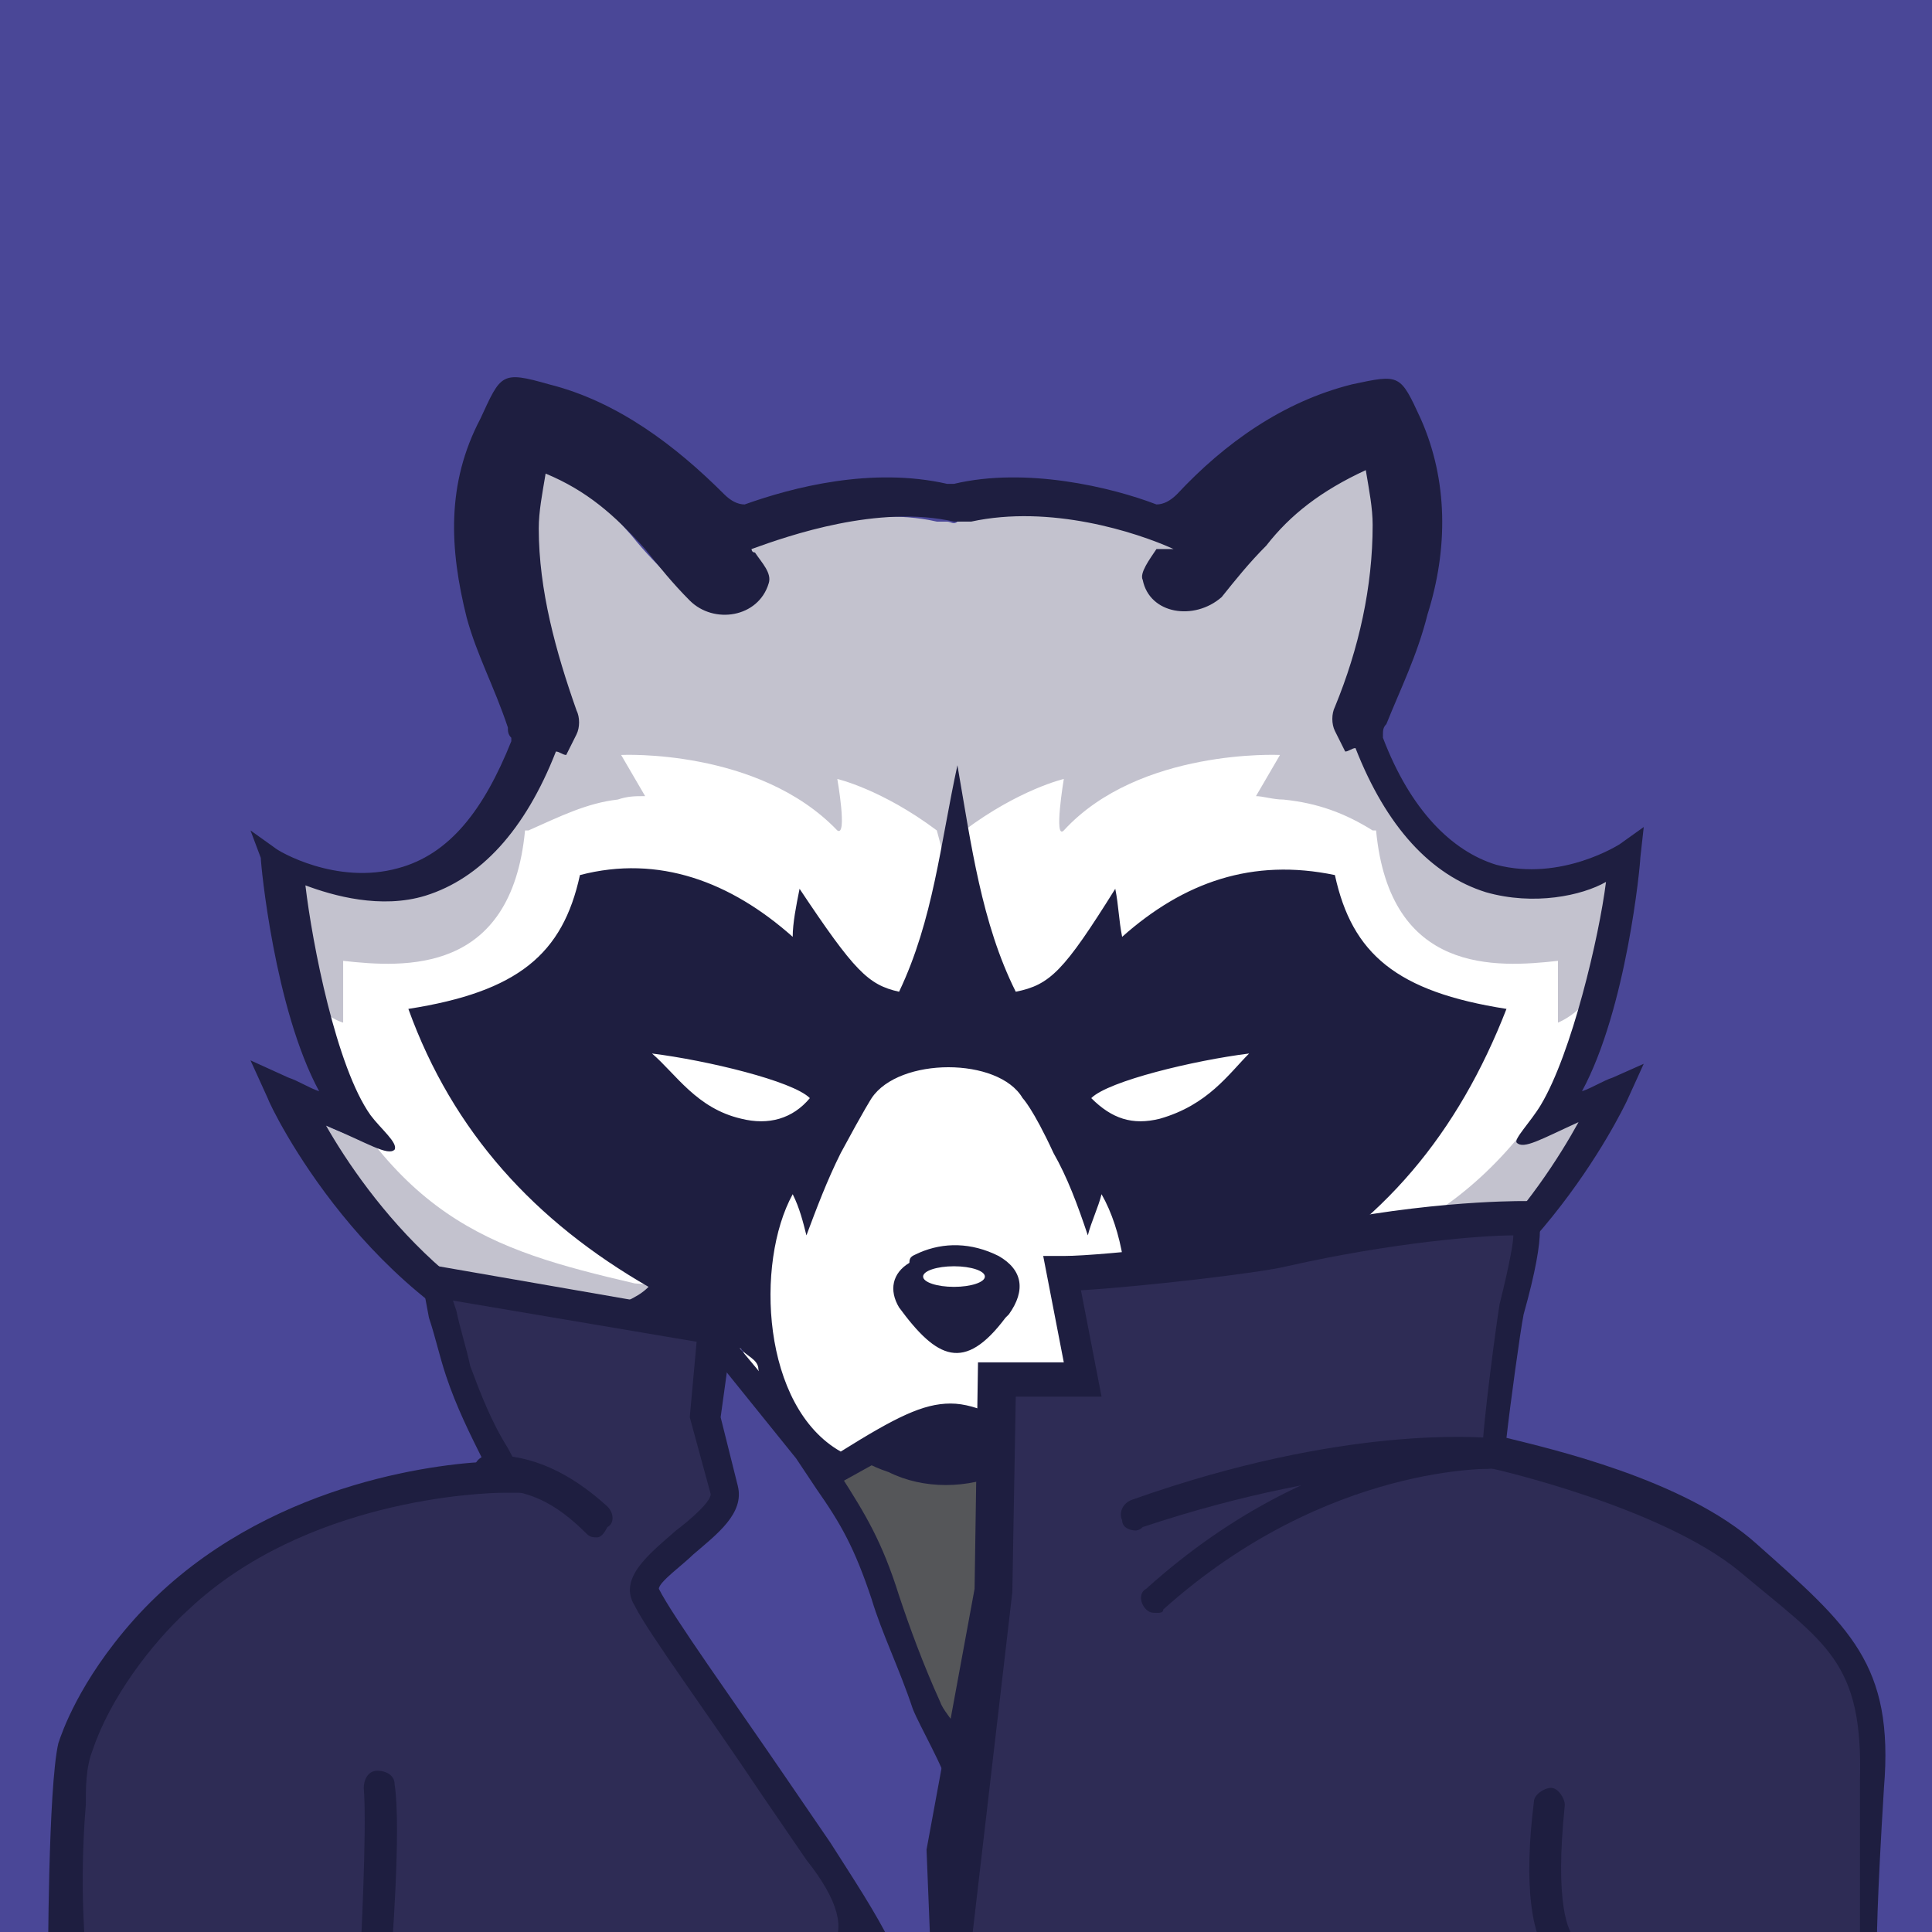 <?xml version="1.0" encoding="utf-8"?>
<!-- Generator: Adobe Illustrator 19.2.1, SVG Export Plug-In . SVG Version: 6.00 Build 0)  -->
<svg version="1.1" id="Layer_1" xmlns="http://www.w3.org/2000/svg" xmlns:xlink="http://www.w3.org/1999/xlink" x="0px" y="0px"
	 viewBox="0 0 56.3 56.3" style="enable-background:new 0 0 56.3 56.3;" xml:space="preserve">
<style type="text/css">
	.st0{fill:#4A4797;}
	.st1{fill:#555659;}
	.st2{fill:#C3C2CE;}
	.st3{fill:#FFFFFF;}
	.st4{fill:#1E1E40;}
	.st5{fill:#2E2C55;}
	.st6{fill:#EA5B1B;stroke:#000000;stroke-width:0.9;stroke-miterlimit:10;}
	.st7{fill:#EA5B1B;stroke:#000000;stroke-width:0.9;stroke-linecap:round;stroke-linejoin:round;stroke-miterlimit:10;}
</style>
<g>
	<g>
		<g>
			<rect class="st0" width="56.3" height="56.3"/>
		</g>
	</g>
</g>
<g>
	<g>
		<path class="st1" d="M20,39.8L34.2,41c0,0,5.2,6,5,7.3c-0.2,1.3,1.2,7.5-1.4,8.8c-2.7,1.3-10.8-1.4-12.1-1.7s-5.5,1.7-8.3-1.9
			c-2.8-3.8-0.7-1.5-0.7-3.4C16.5,48.2,20,39.8,20,39.8z"/>
	</g>
</g>
<g>
	<g>
		<path class="st2" d="M37.3,39.7c-0.4,0.1-0.6,0.2-0.6,0.3c0,0.3,0.4,0.1,1.7,0.7c-1.6,0.4-3.9,0.8-5.4,0.5
			c0.2-0.4,0.4-0.9,0.5-1.4c0.1-0.2,0.2-0.5,0.2-0.8c1.4-0.2,0.8-0.4,2.3-0.6c0-0.1,0.6-0.1,0.6-0.2c-0.2-0.1,0.9-0.3,0.7-0.3
			c-0.2-0.1-0.3-0.2-0.6-0.4c3.4-1.8,5.6-4.5,7-8.1c-3.2-0.5-4.5-1.6-5-3.9c-2.4-0.5-4.4,0.2-6.2,1.8c-0.1-0.5-0.1-0.9-0.2-1.4
			c-1.5,2.4-1.9,2.8-2.9,3c-1-2-1.2-3.1-1.7-5.4v-0.4l0,0l0,0v0.4c-0.5,2.3-0.5,3.7-1.5,5.7c-0.9-0.2-1.7-1-3.2-3.3
			c-0.1,0.5-0.2,1-0.2,1.4c-1.8-1.6-3.6-1.9-5.9-1.4c-0.5,2.3-0.5,3.2-3.7,3.8c1.3,3.6,3.1,6.1,6.4,7.9c-0.2,0.2-0.7,0.3-0.9,0.4
			c-0.2,0.1-0.3,0.3-0.5,0.4c0,0.1-0.8-0.4-0.8-0.3c1.3,0.2,2.8,0.7,4.1,1c0.1,0.2,0.2,0.5,0.2,0.8c0.1,0.5,0.3,1,0.5,1.4
			c-1.5,0.3-3.8-0.1-5.4-0.5c1.7-0.2,1.7-0.4,1.7-0.7c0-0.1,0-0.4-0.5-0.5c-5.7-0.6-8.2-5.2-9.4-7.2c1.2,0.5,1.8,0.9,2,0.6
			c0.1-0.2,0.2-0.4-0.2-0.7c-1.2-1.2-1.8-5.1-2-6.8c0.8,0.3,2.2,1,3.5,0.6c1.6-0.5,2.9-1.9,3.8-4.2l0,0c0.1,0,0.2,0.1,0.3,0.1
			c0.1-0.2,0.2-0.4,0.3-0.6c0.1-0.2,0.1-0.5,0-0.7c-0.6-1.7-1.1-3.5-1.1-5.3c0-0.5,0.3-1.5,0.4-2.1c1.2,0.5,2,1.4,2.8,2.3
			c0.4,0.5,0.8,0.9,1.3,1.4c0.7,0.7,2,1,2.2,0c0.1-0.3-0.2-0.6-0.4-0.9c-0.1,0-0.1-0.1-0.1-0.1c1.1-0.4,3.7-1.3,5.9-0.8
			c0.1,0,0.2,0,0.3,0c0.1,0,0.2,0.1,0.3,0c2.3-0.5,5.3-0.2,6.4,0.3l0.5,0.8c-0.2,0.3-0.7,0.6-0.6,0.8c0.3,0.4,0.4,0.6,1.1-0.2
			c0.4-0.5,0.8-1,1.3-1.5c0.7-0.9,2.5-2.3,3.8-2.8c0.1,0.6,0.3,2.5,0.3,3c0,1.8-0.4,3.3-1.1,5c-0.1,0.2-0.5,0.5-0.4,0.8s0,0,0.1,0.2
			c0.1,0,0.4,0.2,0.5,0.2l-0.1,0.2c0.9,2.3,2.1,3.3,3.7,3.8c1.4,0.4,3.2-0.1,3.9-0.5c-0.2,1.6-1.5,5.8-2.8,7.1
			c-0.3,0.3-0.3,0.6-0.2,0.7c0.2,0.2,1.1-0.4,2.4-0.9C45.8,35,42,39,37.3,39.7z"/>
	</g>
</g>
<g>
	<g>
		<path class="st3" d="M46.7,28.5c-0.5,1-1.3,1.3-1.3,1.3V28c-1.8,0.2-4.9,0.4-5.3-3.8H40c-0.8-0.5-1.6-0.8-2.6-0.9
			c-0.3,0-0.6-0.1-0.8-0.1l0.7-1.2c0,0-4.1-0.2-6.3,2.2c-0.3,0.3,0-1.5,0-1.5s-1.3,0.3-2.9,1.5l-0.4,1.5l-0.4-1.5
			c-1.6-1.2-2.9-1.5-2.9-1.5s0.3,1.7,0,1.5c-2.3-2.4-6.3-2.2-6.3-2.2l0.7,1.2c-0.3,0-0.5,0-0.8,0.1c-0.9,0.1-1.7,0.5-2.6,0.9h-0.1
			c-0.4,4.2-3.5,4-5.3,3.8v1.8c0,0-0.8-0.2-1.3-1.3L8.6,29l0.1,0.6c2.7,5.9,5.5,6.8,9.8,7.8l1.3,0.1l1.7,0.9l0.2,1.2
			c0.4,1.5,1,1.9,2.3,2.9l0.5,0.4l1.5-0.8l1.6-0.2l1.6,0.2l1.2,0.6l0.6,0.2c1.2-0.9,2-1.7,2.5-3.3l0.2-1.2l1.7-0.9l1.3-0.1
			c4.3-1.1,7.5-2.6,10.1-8.6L46.7,28.5z"/>
	</g>
</g>
<g>
	<g>
		<path class="st4" d="M26.8,36.5c0.7-0.3,1.5-0.3,2.3,0.1l0,0c0.7,0.4,0.8,1,0.3,1.7l-0.1,0.1c-1.2,1.6-2,1.2-3.1-0.3
			c-0.3-0.5-0.2-1,0.3-1.3C26.5,36.6,26.6,36.6,26.8,36.5z"/>
	</g>
</g>
<g>
	<g>
		<path class="st4" d="M47,31.4c-0.3,0.1-0.6,0.3-0.9,0.4c1.3-2.4,1.7-6.6,1.7-6.8l0.1-0.9l-0.7,0.5c0,0-1.7,1.1-3.6,0.6
			c-1.3-0.4-2.5-1.6-3.3-3.7c0,0,0,0,0-0.1l0,0c0-0.1,0-0.2,0.1-0.3c0.4-1,0.9-2,1.2-3.2c0.6-1.9,0.6-3.9-0.2-5.7
			c-0.6-1.3-0.6-1.3-2-1c-2,0.5-3.7,1.7-5.1,3.2c-0.2,0.2-0.4,0.3-0.6,0.3c-1.3-0.5-3.8-1.1-5.9-0.6h-0.1h-0.1
			c-2.2-0.5-4.5,0.1-5.9,0.6c-0.2,0-0.4-0.1-0.6-0.3c-1.4-1.4-3.1-2.7-5.1-3.2c-1.4-0.4-1.4-0.3-2,1C13,14.1,13.1,16,13.6,18
			c0.3,1.1,0.8,2,1.2,3.2c0,0.1,0,0.2,0.1,0.3l0,0c0,0,0,0,0,0.1c-0.8,2-1.8,3.3-3.3,3.7c-1.8,0.5-3.5-0.5-3.6-0.6l-0.7-0.5L7.6,25
			c0,0.2,0.4,4.4,1.7,6.8c-0.3-0.1-0.6-0.3-0.9-0.4l-1.1-0.5L7.8,32c0.1,0.3,2.9,6.1,8.3,7.9c-0.5,0.1-1,0.1-1.5,0.2l-1.4,0.2
			l1.3,0.7c0.2,0.1,3.8,1.2,6.6,1.2c0.6,0,1.1-0.1,1.6-0.2c0.2,0.3,0.5,0.6,0.8,0.8c0.3,0.2,0.5,0.3,0.7,0.4c0.1,0,0.3,0,0.3,0
			l0.9-0.5c0,0,0.2,0.1,0.5,0.2c1,0.5,2.3,0.5,3.4,0l0.5-0.2l0.9,0.5c0,0,0.2,0,0.3,0c0.2-0.1,0.4-0.1,0.7-0.4
			c0.3-0.3,0.6-0.5,0.8-0.8c0.5,0.1,1,0.2,1.6,0.2c2.8,0,6.3-1.1,6.6-1.2l1.8-0.6l-1.9-0.2c-0.5-0.1-1-0.1-1.5-0.2
			c5.4-1.8,8.2-7.7,8.3-7.9l0.5-1.1L47,31.4z M30.9,42.3c-1.5-0.9-2.4-1.4-3.2-1.4l0,0l0,0l0,0l0,0c-0.8,0-1.6,0.4-3.2,1.4
			c-2.3-1.3-2.5-5.5-1.4-7.5c0.2,0.4,0.3,0.8,0.4,1.2c0.3-0.8,0.6-1.6,1-2.4c0.7-1.3,0.9-1.6,0.9-1.6c0.8-1.2,3.7-1.2,4.4,0
			c0,0,0.3,0.3,0.9,1.6c0.4,0.7,0.7,1.5,1,2.4c0.1-0.4,0.3-0.8,0.4-1.2C33.3,36.9,33.1,41.1,30.9,42.3z M21.6,32.6
			c-1.3-0.3-1.9-1.3-2.6-1.9c1.6,0.2,4.1,0.8,4.6,1.3C23.1,32.6,22.4,32.8,21.6,32.6z M31.8,32c0.5-0.5,3-1.1,4.6-1.3
			c-0.6,0.6-1.2,1.5-2.6,1.9C33,32.8,32.4,32.6,31.8,32z M37.3,39.7c-0.4,0.1-1.3,0.2-1.2,0.2c0.1,0.2,0.6,0.2,2.4,0.8
			c-1.6,0.4-3.9,0.8-5.4,0.5c0.2-0.4,0.4-0.9,0.5-1.4c0.1-0.2,0.2-0.5,0.2-0.8c1.4-0.2,2.8-0.5,4.2-0.7c0-0.1,0,0.1,0,0
			c-0.2-0.1-0.4-0.3-0.5-0.4c-0.2-0.1-0.3-0.2-0.6-0.4c3.4-1.8,5.6-4.5,7-8.1c-3.2-0.5-4.5-1.6-5-3.9c-2.4-0.5-4.4,0.2-6.2,1.8
			c-0.1-0.5-0.1-0.9-0.2-1.4c-1.5,2.4-1.9,2.8-2.9,3c-1-2-1.3-4.3-1.7-6.6v-0.1l0,0l0,0v0.1c-0.5,2.3-0.7,4.5-1.7,6.6
			c-0.9-0.2-1.3-0.6-2.9-3c-0.1,0.5-0.2,1-0.2,1.4c-1.8-1.6-3.9-2.4-6.2-1.8c-0.5,2.3-1.8,3.4-5,3.9c1.3,3.6,3.7,6.2,7,8.1
			c-0.2,0.2-0.4,0.3-0.6,0.4c-0.2,0.1-0.3,0.1-0.5,0.2c0,0.1,0-0.1,0,0c1.3,0.2,2.5,0.9,3.8,1.2c0.1,0.2,0.5,0.3,0.5,0.6
			c0.1,0.5,0.3,1,0.5,1.4c-1.5,0.3-3.8-0.1-5.4-0.5c1.7-0.2,1.7-0.4,1.7-0.7c0-0.1,0-0.4-0.5-0.5c-4.7-0.6-7.7-4.7-8.9-6.8
			c1.2,0.5,1.8,0.9,2,0.7c0.1-0.2-0.4-0.6-0.7-1c-1-1.4-1.7-5-1.9-6.7c0.8,0.3,2.2,0.7,3.5,0.3c1.6-0.5,2.9-1.9,3.8-4.2l0,0
			c0.1,0,0.2,0.1,0.3,0.1c0.1-0.2,0.2-0.4,0.3-0.6c0.1-0.2,0.1-0.5,0-0.7c-0.6-1.7-1.1-3.5-1.1-5.3c0-0.5,0.1-1,0.2-1.6
			c1.2,0.5,2,1.2,2.9,2.2c0.4,0.5,0.8,1,1.3,1.5c0.7,0.7,2,0.5,2.3-0.5c0.1-0.3-0.2-0.6-0.4-0.9c-0.1,0-0.1-0.1-0.1-0.1
			c1.1-0.4,3.7-1.3,5.9-0.8c0.1,0,0.5,0,0.5,0c2.3-0.5,4.8,0.3,5.9,0.8L33.7,16c-0.2,0.3-0.5,0.7-0.4,0.9c0.2,1,1.5,1.2,2.3,0.5
			c0.4-0.5,0.8-1,1.3-1.5c0.7-0.9,1.6-1.6,2.9-2.2c0.1,0.6,0.2,1.1,0.2,1.6c0,1.8-0.4,3.6-1.1,5.3c-0.1,0.2-0.1,0.5,0,0.7
			s0.2,0.4,0.3,0.6c0.1,0,0.2-0.1,0.3-0.1l0,0c0.9,2.3,2.2,3.7,3.8,4.2c1.4,0.4,2.8,0.1,3.5-0.3c-0.2,1.6-1,5-1.9,6.5
			c-0.3,0.5-0.8,1-0.7,1.1c0.2,0.2,0.7-0.1,1.8-0.6C44.9,34.7,42,39,37.3,39.7z"/>
	</g>
</g>
<g>
	<g>
		<ellipse class="st3" cx="27.8" cy="37.2" rx="0.9" ry="0.3"/>
	</g>
</g>
<g>
	<g>
		<g>
			<path class="st0" d="M20.8,38.7l2.8,3.4c1.1,1.7,1.7,2.3,2.3,4.2c0.9,2.9,1.5,2,2,6.2l-0.1,4.9L21.6,57c0,0-0.8-0.4-5.2-10.2
				c-0.3-0.7-1.4-7.4-1.4-7.4l4.4-0.6H20.8z"/>
		</g>
	</g>
	<g>
		<g>
			<g>
				<path class="st4" d="M20.9,38.3c-0.1,0.4-0.1,0.7-0.2,1.1l2.5,3.1c0.2,0.3,0.4,0.6,0.6,0.9c0.7,1,1.1,1.7,1.6,3.2
					c0.3,1,0.8,2,1.2,3.2c0.2,0.5,0.9,1.7,1.1,2.4c0.2-0.3,0.2-1.2,0.4-1.5c-0.1-0.3-0.6-0.8-0.7-1.1c-0.5-1.1-0.9-2.2-1.2-3.1
					c-0.5-1.6-1-2.4-1.7-3.5c-0.2-0.3-0.4-0.5-0.6-0.9l-3-3.6L20.9,38.3z"/>
			</g>
		</g>
	</g>
</g>
<g>
	<g>
		<g>
			<path class="st5" d="M54.7,51.6c0.1-3.5-1-4-3.6-6.2c-2.4-2-7.5-3.1-7.5-3.1c0-0.6,0.4-3.6,0.5-4.1c0.7-2.5,0.4-2.7,0.4-2.7
				s-3.1,0-7.1,0.9c-0.9,0.2-5.2,0.7-6.5,0.7l0.6,3.1H29l0.1,6.2L27.7,54c0,0-0.4,5.5-1.7,3.3c-1.2-2-1.2-1.7-2.1-3.3
				c-2.3-3.6-1.4-1.9-5-7.5c-0.6-0.9,2.6-2.2,2.4-3.2c-0.6-2-0.6-2-0.6-2l0.3-2.5l-8.2-1.4l0.2,0.9c0.1,0.6,0.3,1.1,0.5,1.7
				c0.3,0.8,0.7,1.6,1.1,2.5l0.3,0.6c0,0-7.6-0.1-10.4,4.2c-2,3-2,3.8-2.1,3.9c-0.6,2-0.6,3.7-0.4,5l1,1l30.2,0.5l21.2-1
				C54.4,56.8,54.6,54.1,54.7,51.6z"/>
		</g>
	</g>
	<g>
		<g>
			<path class="st4" d="M27.3,58.6L1.4,57.3c0,0,0-5.2,0.3-6.5c0.1-0.3,0.6-1.8,2.2-3.6c3.4-3.8,8.4-4.5,10.2-4.6
				c-0.4-0.8-0.8-1.6-1.1-2.5c-0.2-0.6-0.3-1.1-0.5-1.7l-0.3-1.6l9.2,1.6L21,41.3l0.5,2c0.2,0.8-0.6,1.4-1.3,2c-0.3,0.3-1,0.8-1,1
				c0.4,0.8,2.2,3.3,3.7,5.5l1.3,1.9c0.7,1.1,1.3,2,1.8,3c0.5,0.9,1.1-0.3,1.1-0.3l-0.1-2.5l1.4-7.6l0.1-6.6h2.5l-0.6-3.1H31
				c1.2,0,5.4-0.5,6.3-0.7c3.8-0.9,6.8-0.9,7.1-0.9h0.1l0.1,0.1c0.3,0.2,0.5,0.7-0.2,3.2c-0.1,0.5-0.4,2.7-0.5,3.6
				c1.2,0.3,5.2,1.2,7.3,3.1c2.7,2.4,4,3.5,3.7,7.1c-0.4,6.5-0.1,5.4-0.1,5.4L27.3,58.6z M29.6,40.7l-0.1,5.7l-1.2,10.3l12.1-0.1
				l12-0.1l1.8-0.2v-4.4c0.1-3.5-1-4-3.5-6.1c-2.3-1.9-7.2-3-7.2-3l-0.3-0.1v-0.4c0-0.7,0.4-3.7,0.5-4.3c0.3-1.2,0.4-1.8,0.4-2
				c-0.9,0-3.5,0.2-6.6,0.9c-0.8,0.2-4.3,0.6-6,0.7l0.6,3.1C32.2,40.7,29.6,40.7,29.6,40.7z M2.5,56.9l15.4,0.4
				c-0.1-0.2,9.5,1.8,5.6-3.1l-1.3-1.9c-1.6-2.4-3.3-4.7-3.7-5.5c-0.5-0.8,0.4-1.5,1.2-2.2c0.4-0.3,1.1-0.9,1-1.1l-0.6-2.2l0.2-2.2
				l-7.1-1.2l0.1,0.3c0.1,0.5,0.3,1.1,0.4,1.6c0.3,0.8,0.6,1.6,1.1,2.4l0.7,1.3h-0.8l0,0c-0.7,0-5.8,0.2-9.2,3.4
				c-1.1,1-2.3,2.6-2.8,4.1c-0.2,0.5-0.2,1.1-0.2,1.6C2.3,55,2.5,56.9,2.5,56.9z"/>
		</g>
	</g>
</g>
<g>
	<g>
		<path class="st4" d="M17.4,44.8c-0.1,0-0.2,0-0.3-0.1c-0.9-0.9-1.7-1.3-2.8-1.3c-0.2,0-0.5-0.2-0.5-0.5c0-0.3,0.2-0.5,0.5-0.5
			c1.2,0,2.3,0.5,3.4,1.5c0.2,0.2,0.2,0.5,0,0.6C17.6,44.7,17.5,44.8,17.4,44.8z"/>
	</g>
</g>
<g>
	<g>
		<path class="st6" d="M30.8,49.2"/>
	</g>
</g>
<g>
	<g>
		<path class="st7" d="M44.4,39.1"/>
	</g>
</g>
<g>
	<g>
		<path class="st4" d="M10.9,57.5L10.9,57.5c-0.3,0-0.5-0.2-0.4-0.5c0,0,0.2-3.7,0.1-4.9c0-0.2,0.1-0.5,0.4-0.5
			c0.2,0,0.5,0.1,0.5,0.4c0.2,1.3-0.1,5-0.1,5.1C11.3,57.3,11.1,57.5,10.9,57.5z"/>
	</g>
</g>
<g>
	<g>
		<path class="st4" d="M46,57.5c-0.2,0-0.5-0.1-0.7-0.3c-0.7-0.6-0.9-2.3-0.6-4.7c0-0.2,0.3-0.4,0.5-0.4s0.4,0.3,0.4,0.5
			c-0.3,2.9,0.1,3.7,0.3,3.9c0.1,0.1,0.1,0.1,0.2,0.1c0.2,0,0.5,0.1,0.5,0.3c0.1,0.2-0.1,0.5-0.4,0.5C46.1,57.5,46.1,57.5,46,57.5z"
			/>
	</g>
</g>
<g>
	<g>
		<path class="st4" d="M33.7,47c-0.1,0-0.2,0-0.3-0.1c-0.2-0.2-0.2-0.5,0-0.6c5.1-4.6,10.1-4.4,10.3-4.4c0.2,0,0.4,0.2,0.4,0.5
			c0,0.2-0.2,0.4-0.5,0.4c0,0-4.9-0.2-9.7,4.1C33.9,47,33.8,47,33.7,47z"/>
	</g>
</g>
<g>
	<g>
		<path class="st4" d="M33.1,44.6c-0.2,0-0.4-0.1-0.4-0.3c-0.1-0.2,0-0.5,0.3-0.6c6.2-2.2,10.2-1.8,10.4-1.8s0.4,0.2,0.4,0.5
			c0,0.2-0.2,0.4-0.5,0.4c0,0-4-0.3-10,1.7C33.2,44.6,33.1,44.6,33.1,44.6z"/>
	</g>
</g>
</svg>
